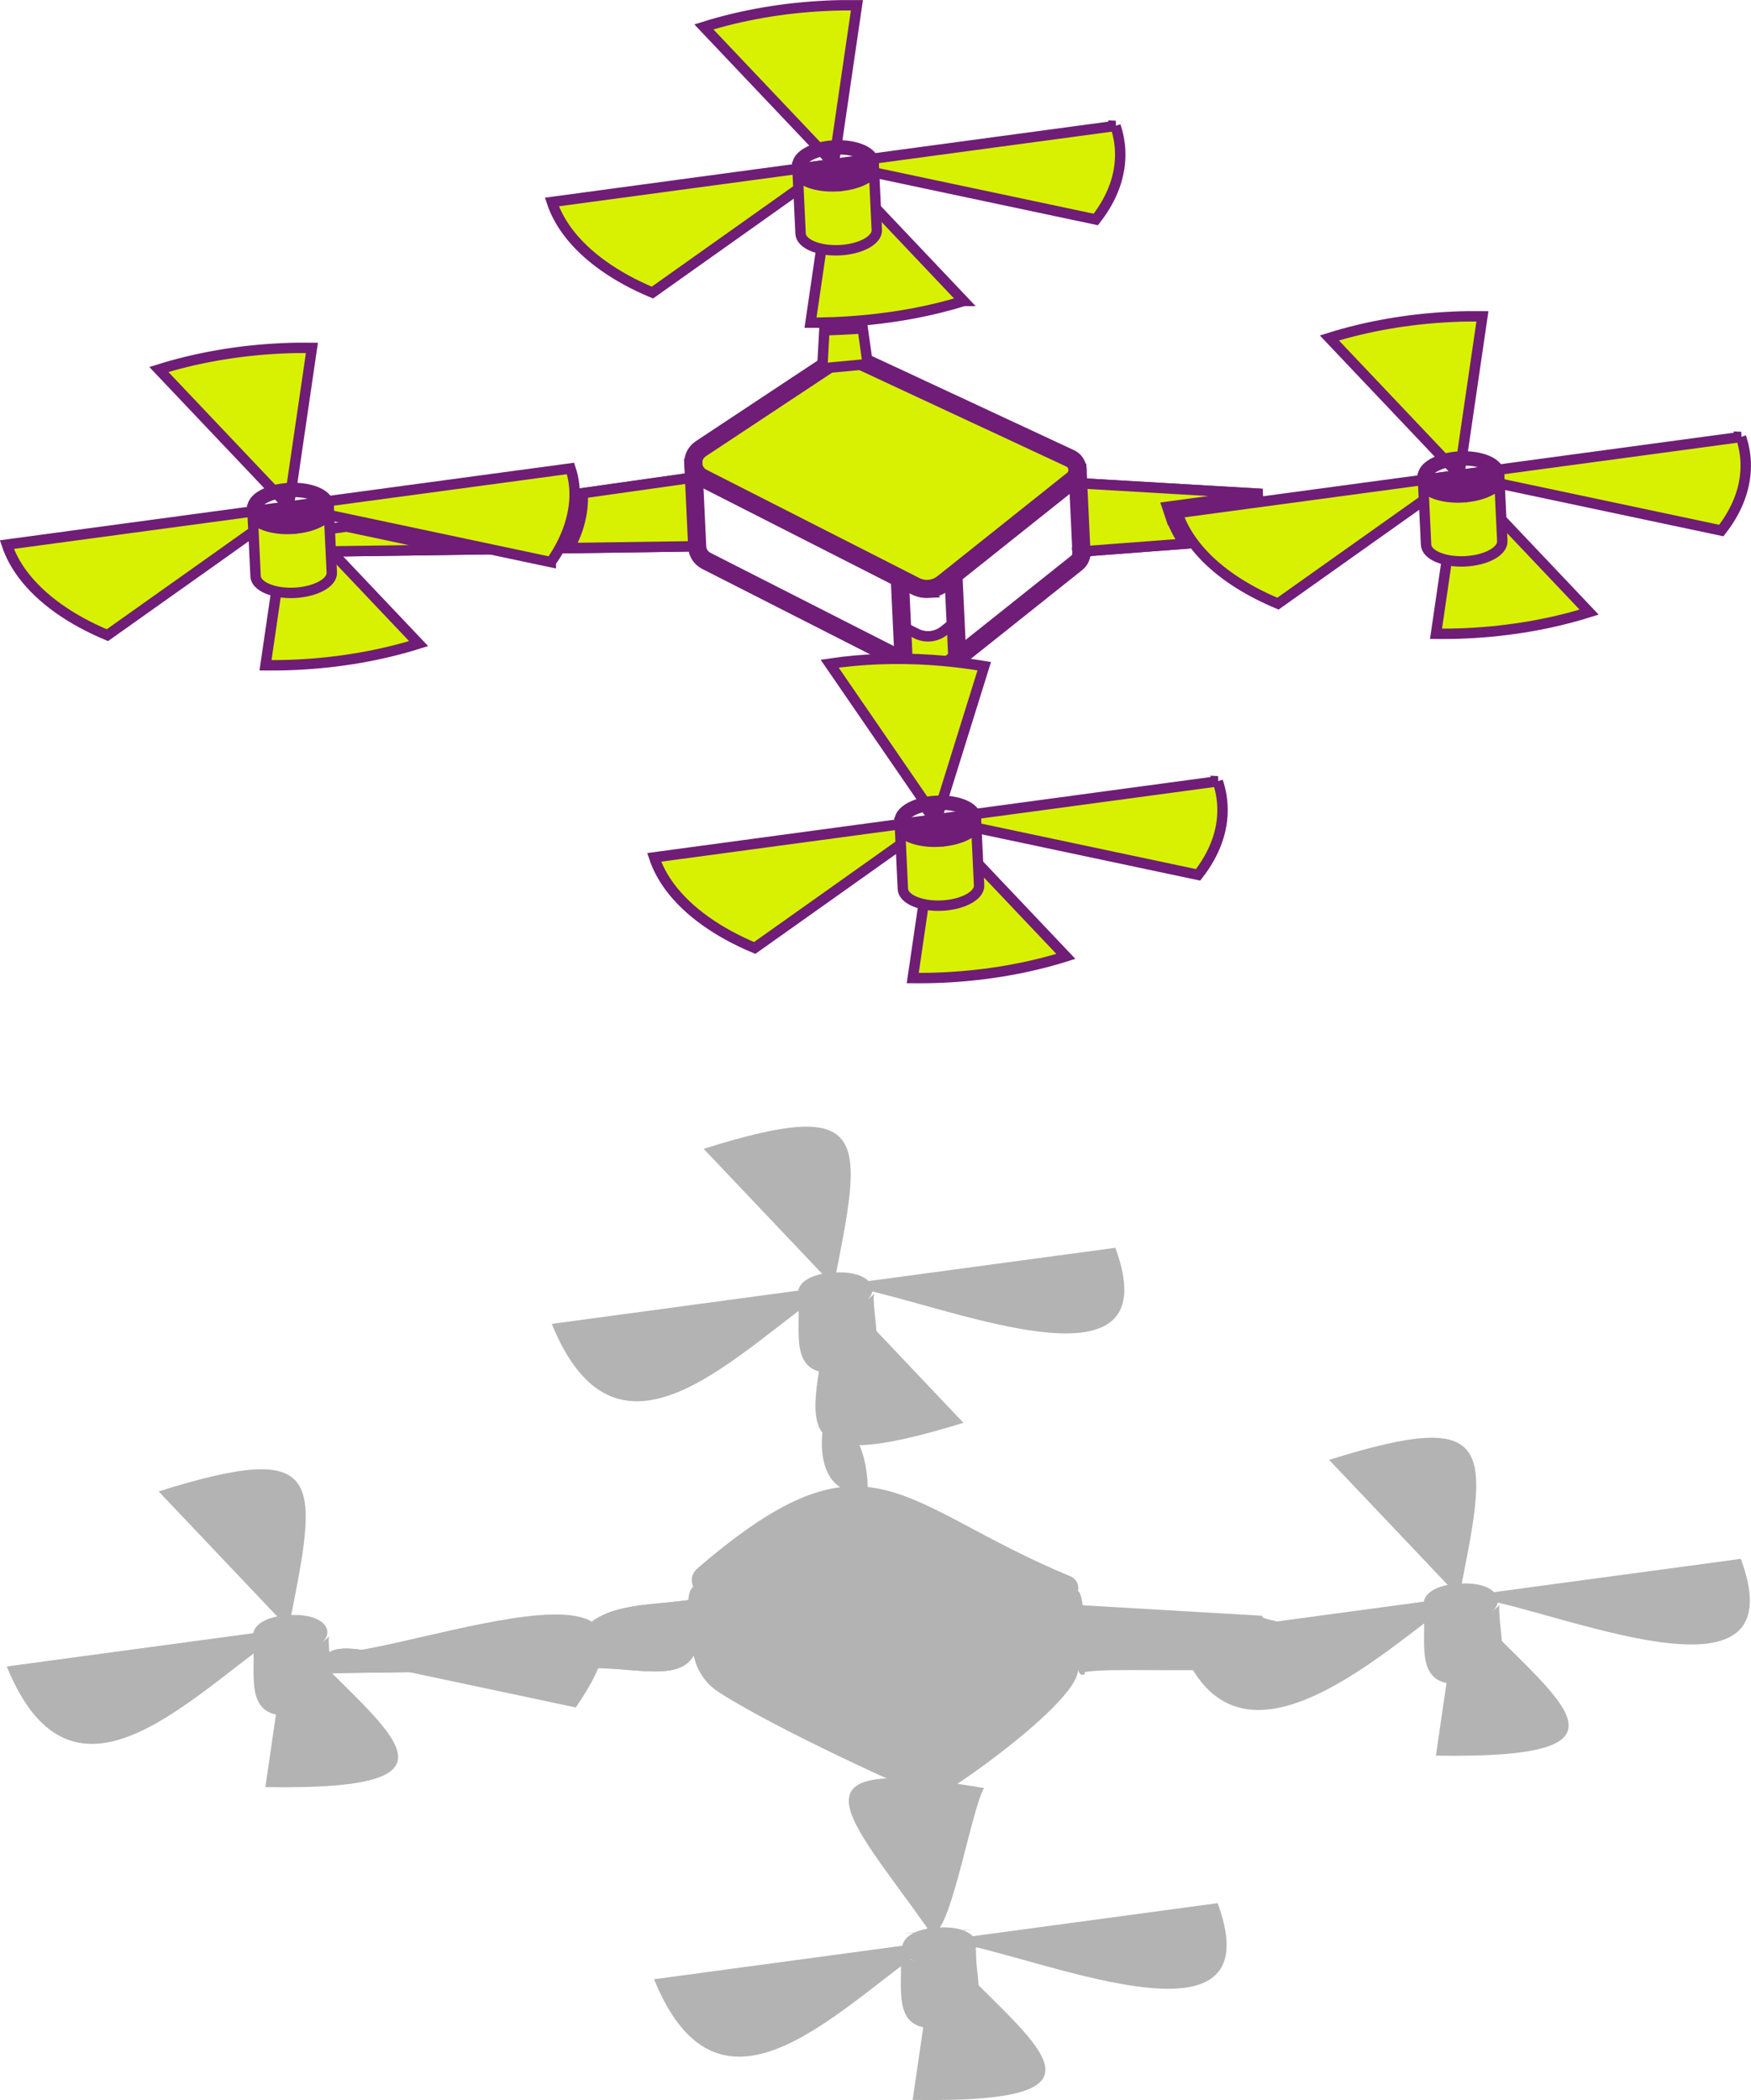 <?xml version="1.0" encoding="UTF-8"?>
<svg id="Layer_1" data-name="Layer 1" xmlns="http://www.w3.org/2000/svg" viewBox="0 0 336.54 403.59">
  <defs>
    <style>
      .cls-1 {
        stroke-width: 0px;
      }

      .cls-2 {
        fill: #d8f103;
        stroke: #6f1d77;
        stroke-miterlimit: 10;
        stroke-width: 2px;
      }

      .cls-3 {
        opacity: .3;
      }
    </style>
  </defs>
  <g>
    <g>
      <path class="cls-2" d="M134.69,86.24l26.15-17.31c.95-.63,2.17-.72,3.2-.24l41.64,19.4c1.65.77,1.91,3,.49,4.14l-24.95,19.88c-1.51,1.2-3.58,1.41-5.3.54l-40.92-20.82c-2.21-1.13-2.39-4.22-.32-5.59Z"/>
      <path class="cls-2" d="M178.43,113.92c-.96.05-1.94-.15-2.83-.61l-40.92-20.82c-1.28-.65-2.09-1.89-2.17-3.32-.08-1.43.58-2.76,1.78-3.55l26.15-17.31c1.16-.77,2.66-.88,3.92-.29l41.64,19.4c1.01.47,1.69,1.41,1.82,2.52.13,1.11-.31,2.18-1.18,2.87l-24.95,19.88c-.95.76-2.1,1.17-3.26,1.23ZM135.1,86.86c-.75.5-1.17,1.33-1.11,2.23.05.9.56,1.68,1.36,2.08l40.92,20.82c1.45.74,3.22.56,4.5-.46l24.95-19.88c.47-.37.7-.95.63-1.54s-.43-1.09-.97-1.35l-41.64-19.4c-.8-.37-1.75-.3-2.48.18l-26.15,17.31Z"/>
    </g>
    <path class="cls-2" d="M183.63,119.45l-.35,6.75-.04.76-.61,11.81-2.73,18.7-1.57-1.66-4.04-28.45-.1-.75-.89-6.29,2.83,1.44c1.72.87,3.79.66,5.3-.54l2.21-1.76Z"/>
    <path class="cls-2" d="M224.91,99.07c.63,1.86,1.55,3.68,2.75,5.42l-19.83,1.5-.61-13.13,35.41,2.07-18.29,2.47.56,1.68Z"/>
    <path class="cls-2" d="M224.91,99.07c.63,1.86,1.55,3.68,2.75,5.42l-19.83,1.5-.61-13.13,35.41,2.07-18.29,2.47.56,1.68Z"/>
    <polygon class="cls-2" points="87.51 105.64 62.24 105.99 62.04 101.84 66.6 101.2 66.6 101.2 70.53 102.03 87.51 105.64"/>
    <polygon class="cls-2" points="87.51 105.64 62.24 105.99 62.04 101.84 66.6 101.2 66.6 101.2 70.53 102.03 87.51 105.64"/>
    <path class="cls-2" d="M133.37,91.76l.62,13.22-24.59.35c1.85-3.36,2.72-6.83,2.61-10.34,0-.08,0-.15,0-.21l21.36-3.02Z"/>
    <path class="cls-2" d="M133.37,91.76l.62,13.22-24.59.35c1.85-3.36,2.72-6.83,2.61-10.34,0-.08,0-.15,0-.21l21.36-3.02Z"/>
    <path class="cls-2" d="M166.78,69.97l-8.74.82.4-7.31s.07,0,.11,0c1.06-.02,5.92-.25,7.19-.37.02,0,.05,0,.07,0l.97,6.87Z"/>
    <path class="cls-2" d="M280.46,91.29l4.46-30.5c-1.94-.02-3.9,0-5.89.1-8.47.4-16.45,1.84-23.53,4.06l24.97,26.34h0Z"/>
    <path class="cls-2" d="M276.01,121.8c1.94.02,3.9,0,5.89-.1,8.47-.4,16.45-1.84,23.53-4.06l-24.97-26.34-4.46,30.5Z"/>
    <path class="cls-2" d="M334.62,83.98l-54.16,7.31h0l50.37,10.67c3.21-4.11,4.9-8.61,4.68-13.27-.08-1.61-.38-3.19-.9-4.71Z"/>
    <path class="cls-2" d="M280.46,91.29l-34.84,24.72c-10.99-4.61-17.16-10.98-19.32-17.41l54.16-7.31Z"/>
    <path class="cls-2" d="M179.18,129.88c-.96.05-1.94-.15-2.83-.61l-40.92-20.82c-1.28-.65-2.09-1.89-2.17-3.32v-.12s-.75-15.88-.75-15.88l1.48-.07.75,15.99c.05.89.56,1.67,1.36,2.08l40.92,20.82c1.45.74,3.22.56,4.5-.46l24.95-19.88c.47-.37.7-.95.63-1.54l1.47-.18c.13,1.11-.31,2.18-1.18,2.87l-24.95,19.88c-.95.76-2.1,1.17-3.26,1.23Z"/>
    <rect class="cls-2" x="206.73" y="90.19" width="1.48" height="15.9" transform="translate(-4.39 9.88) rotate(-2.7)"/>
    <rect class="cls-2" x="182.88" y="110.64" width="1.48" height="15.9" transform="translate(-5.38 8.78) rotate(-2.7)"/>
    <rect class="cls-2" x="172.57" y="111.11" width="1.48" height="16.18" transform="translate(-5.42 8.29) rotate(-2.7)"/>
    <path class="cls-2" d="M281,95.58c3.33-.16,6.02-1.25,7.21-2.77l.53,11.18c.09,1.96-3.12,3.69-7.16,3.89-4.05.19-7.4-1.24-7.49-3.19l-.53-11.18c1.33,1.4,4.11,2.24,7.44,2.08Z"/>
    <path class="cls-2" d="M280.63,87.73c-4.05.19-7.25,1.93-7.16,3.89.09,1.96,3.44,3.39,7.49,3.2s7.25-1.93,7.16-3.89c-.09-1.96-3.45-3.39-7.49-3.2ZM280.93,94.07c-3.88.18-6.65-1.16-6.71-2.48s2.57-2.92,6.44-3.1,6.65,1.16,6.71,2.48c.06,1.32-2.57,2.92-6.44,3.1Z"/>
    <path class="cls-2" d="M160.24,31.51l4.46-30.5c-1.94-.02-3.9,0-5.89.1-8.47.4-16.45,1.84-23.53,4.06l24.97,26.34h0Z"/>
    <path class="cls-2" d="M185.2,57.84c-12.69,4-25.55,4.21-29.42,4.17l4.46-30.51,24.96,26.34Z"/>
    <path class="cls-2" d="M214.4,24.2l-54.16,7.31h0l50.37,10.67c3.21-4.11,4.9-8.61,4.68-13.27-.08-1.61-.38-3.19-.9-4.71Z"/>
    <path class="cls-2" d="M160.24,31.51l-7.6,5.38-6.92,4.92-20.33,14.42c-7.11-2.98-12.74-6.97-16.25-11.65-1.36-1.82-2.4-3.74-3.07-5.76l23.99-3.24,30.17-4.07Z"/>
    <path class="cls-2" d="M160.78,35.79c3.33-.16,6.02-1.25,7.21-2.77l.53,11.18c.09,1.96-3.12,3.69-7.16,3.89-4.05.19-7.4-1.24-7.49-3.19l-.53-11.18c1.33,1.4,4.11,2.24,7.44,2.08Z"/>
    <path class="cls-2" d="M160.41,27.95c-4.05.19-7.25,1.93-7.16,3.89.09,1.96,3.44,3.39,7.49,3.2,4.04-.19,7.25-1.93,7.16-3.89-.09-1.96-3.45-3.39-7.49-3.2ZM160.71,34.29c-3.88.18-6.65-1.16-6.71-2.48-.06-1.32,2.57-2.92,6.44-3.1s6.65,1.16,6.71,2.48-2.57,2.92-6.44,3.1Z"/>
    <path class="cls-2" d="M55.49,97.35l4.46-30.5c-1.94-.02-3.9,0-5.89.1-8.47.4-16.45,1.84-23.53,4.06l24.97,26.34h0Z"/>
    <path class="cls-2" d="M51.04,127.85c1.94.02,3.9,0,5.89-.1,8.47-.4,16.45-1.84,23.53-4.06l-24.97-26.34-4.46,30.5Z"/>
    <path class="cls-2" d="M105.86,108.02l-50.37-10.68,54.16-7.31c2.94,8.79-3.15,17.17-3.79,17.98Z"/>
    <path class="cls-2" d="M55.49,97.35l-7.6,5.38-6.92,4.92-20.33,14.42c-7.11-2.98-12.74-6.97-16.25-11.65-1.36-1.82-2.4-3.74-3.07-5.76l23.99-3.24,30.17-4.07Z"/>
    <path class="cls-2" d="M56.03,101.63c3.33-.16,6.02-1.25,7.21-2.77l.53,11.18c.09,1.96-3.12,3.69-7.16,3.89-4.05.19-7.4-1.24-7.49-3.19l-.53-11.18c1.33,1.4,4.11,2.24,7.44,2.08Z"/>
    <path class="cls-2" d="M55.66,93.79c-4.05.19-7.25,1.93-7.16,3.89.09,1.96,3.44,3.39,7.49,3.2,4.04-.19,7.25-1.93,7.16-3.89-.09-1.96-3.45-3.39-7.49-3.2ZM55.96,100.13c-3.88.18-6.65-1.16-6.71-2.48-.06-1.32,2.57-2.92,6.44-3.1s6.65,1.16,6.71,2.48-2.57,2.92-6.44,3.1Z"/>
    <path class="cls-2" d="M189.17,128.03l-3.55,11.39-5.62,18.04-1.29-1.89-19.25-28.02c6.12-.91,12.77-1.19,19.71-.71,1.38.09,2.77.21,4.17.37,1.6.18,3.18.39,4.74.64.37.06.73.12,1.09.18Z"/>
    <path class="cls-2" d="M175.44,187.96c1.94.02,3.9,0,5.89-.1,8.47-.4,16.45-1.84,23.53-4.06l-24.97-26.34-4.46,30.5Z"/>
    <path class="cls-2" d="M234.06,150.15l-54.16,7.31h0l50.37,10.67c3.21-4.11,4.9-8.61,4.68-13.27-.08-1.61-.38-3.19-.9-4.71Z"/>
    <path class="cls-2" d="M179.9,157.46l-7.6,5.38-6.92,4.92-20.33,14.42c-7.11-2.98-12.74-6.97-16.25-11.65-1.36-1.82-2.4-3.74-3.07-5.76l23.99-3.24,30.17-4.07Z"/>
    <path class="cls-2" d="M180.44,161.74c3.33-.16,6.02-1.25,7.21-2.77l.53,11.18c.09,1.96-3.12,3.69-7.16,3.89-4.05.19-7.4-1.24-7.49-3.19l-.53-11.18c1.33,1.4,4.11,2.24,7.44,2.08Z"/>
    <path class="cls-2" d="M180.07,153.9c-4.05.19-7.25,1.93-7.16,3.89.09,1.96,3.44,3.39,7.49,3.2,4.04-.19,7.25-1.93,7.16-3.89-.09-1.96-3.45-3.39-7.49-3.2ZM180.37,160.24c-3.88.18-6.65-1.16-6.71-2.48-.06-1.32,2.57-2.92,6.44-3.1,3.88-.18,6.65,1.16,6.71,2.48.06,1.32-2.57,2.92-6.44,3.1Z"/>
  </g>
  <g class="cls-3">
    <g>
      <path class="cls-1" d="M134.66,301.84c32.69-28.06,37.83-11.78,70.99,1.85,6.3,3.23-27.08,27.65-29.75,24.56-1.23-3.13-50.7-19.84-41.24-26.41Z"/>
      <path class="cls-1" d="M178.4,329.52c-2.78-2.42-54.19-20.01-44.15-28.29,33.07-28.32,38.17-12.04,71.72,1.8,8.12,5.12-24.96,24.84-27.57,26.49ZM135.07,302.46c-7.86,4.95,40.54,22.81,41.16,25.13,3.97,2.64,28.28-19.24,30.08-21.88-36.93-17.01-36.26-30.8-71.25-3.25Z"/>
    </g>
    <path class="cls-1" d="M183.6,335.04c-1.07,7-.29,37.44-5.3,36.35-.73-5.28-4.38-30.79-5.03-35.5,3.45,2.56,7.45,2.47,10.34-.86Z"/>
    <path class="cls-1" d="M251.26,314.46c9.51,9.84-39.9,4.98-43.45,7.13,0,0-.61-13.14-.61-13.14l35.41,2.07c-.33.97,4.75.57,8.65,3.94Z"/>
    <path class="cls-1" d="M87.48,321.23l-25.27.35c-2.35-10.74,19.94.09,25.27-.35Z"/>
    <path class="cls-1" d="M87.48,321.23l-25.27.35c-2.35-10.74,19.94.09,25.27-.35Z"/>
    <path class="cls-1" d="M133.34,307.36c4.88,20.84-11.41,11.34-23.97,13.57,1.08-13.67,13.32-11.91,23.97-13.57Z"/>
    <path class="cls-1" d="M133.34,307.36c4.88,20.84-11.41,11.34-23.97,13.57,1.08-13.67,13.32-11.91,23.97-13.57Z"/>
    <path class="cls-1" d="M166.76,286.86c-7.04.82-10.01-5.19-8.36-13.94,5.9-1.05,8.6,7.44,8.36,13.94Z"/>
    <path class="cls-1" d="M280.43,306.89s0,0,0,0c0,0,0,0,0,0Z"/>
    <path class="cls-1" d="M280.43,306.89c5.72-28.64,7.56-36.53-24.97-26.33,0,0,24.97,26.33,24.97,26.33Z"/>
    <path class="cls-1" d="M280.43,306.89s0,0,0,0c0,0,0,0,0,0Z"/>
    <path class="cls-1" d="M275.98,337.4c43.37.69,22.07-11.09,4.45-30.5,0,0-4.45,30.5-4.45,30.5Z"/>
    <path class="cls-1" d="M334.59,299.58s-55.18,7.44-54.14,7.31c12.18-.64,66.13,25.23,54.14-7.31Z"/>
    <path class="cls-1" d="M280.43,306.89c-15.36,11.15-43.91,38.45-54.16,7.3,0,0,54.16-7.3,54.16-7.3Z"/>
    <path class="cls-1" d="M179.15,345.48c-2.65-.74-29.83-13.02-41.08-20.33-2.78-1.8-4.57-4.78-4.9-8.07-.52-5.19-2.08-12.06.78-12.42,18.83-2.33,32.84-8.65,46.61.95,3.99,2.62,34.44-15.87,26.51,16.07-1.74,6.99-27.3,24.72-27.92,23.8Z"/>
    <path class="cls-1" d="M208.56,321.65c-3.09,2.4-1.49-15.39-2.23-15.81,3.09-2.4,1.49,15.39,2.23,15.81Z"/>
    <path class="cls-1" d="M184.71,342.09c-3.09,2.4-1.49-15.39-2.23-15.81,3.09-2.4,1.49,15.39,2.23,15.81Z"/>
    <path class="cls-1" d="M174.4,342.85c-3.09,2.41-1.5-15.68-2.25-16.09,3.09-2.41,1.5,15.68,2.25,16.09Z"/>
    <path class="cls-1" d="M280.97,311.18c3.33-.16,6.02-1.25,7.21-2.77-.42,5.79,3.93,15.44-6.63,15.07-10.47,1.38-7.08-8.67-8.02-14.38,1.33,1.4,4.11,2.24,7.44,2.08Z"/>
    <path class="cls-1" d="M280.6,304.33c-9.51.37-9.17,7.62.33,7.09,9.51-.37,9.17-7.62-.33-7.09Z"/>
    <path class="cls-1" d="M160.21,247.11s0,0,0,0c0,0,0,0,0,0Z"/>
    <path class="cls-1" d="M160.21,247.11c5.72-28.64,7.56-36.53-24.97-26.33,0,0,24.97,26.33,24.97,26.33Z"/>
    <path class="cls-1" d="M160.21,247.11s0,0,0,0c0,0,0,0,0,0Z"/>
    <path class="cls-1" d="M185.17,273.44c-37.51,11.53-28.34-1.02-24.96-26.34,0,0,24.96,26.34,24.96,26.34Z"/>
    <path class="cls-1" d="M214.37,239.8s-55.18,7.44-54.14,7.31c12.18-.64,66.13,25.23,54.14-7.31Z"/>
    <path class="cls-1" d="M160.21,247.11c-17.85,11.66-41.17,39.21-54.16,7.31,13.2-1.78,40.83-5.5,54.16-7.31Z"/>
    <path class="cls-1" d="M160.75,251.39c3.33-.16,6.02-1.25,7.21-2.77-.42,5.79,3.93,15.44-6.63,15.07-10.47,1.38-7.08-8.67-8.02-14.38,1.33,1.4,4.11,2.24,7.44,2.08Z"/>
    <path class="cls-1" d="M160.38,244.55c-9.51.37-9.17,7.62.33,7.09,9.51-.37,9.17-7.62-.33-7.09Z"/>
    <path class="cls-1" d="M55.46,312.95s0,0,0,0c0,0,0,0,0,0Z"/>
    <path class="cls-1" d="M55.46,312.95c5.72-28.64,7.56-36.53-24.97-26.33,0,0,24.97,26.33,24.97,26.33Z"/>
    <path class="cls-1" d="M55.46,312.95s0,0,0,0c0,0,0,0,0,0Z"/>
    <path class="cls-1" d="M51,343.45c43.37.69,22.07-11.09,4.45-30.5,0,0-4.45,30.5-4.45,30.5Z"/>
    <path class="cls-1" d="M110.66,328.14l-50.37-10.68c10.23,3.73,74.67-24.46,50.37,10.68Z"/>
    <path class="cls-1" d="M55.46,312.95c-17.85,11.66-41.17,39.21-54.16,7.31,13.2-1.78,40.83-5.5,54.16-7.31Z"/>
    <path class="cls-1" d="M56,317.23c3.33-.16,6.02-1.25,7.21-2.77-.42,5.79,3.93,15.44-6.63,15.07-10.47,1.38-7.08-8.67-8.02-14.38,1.33,1.4,4.11,2.24,7.44,2.08Z"/>
    <path class="cls-1" d="M55.63,310.39c-9.51.37-9.17,7.62.33,7.09,9.51-.37,9.17-7.62-.33-7.09Z"/>
    <path class="cls-1" d="M179.87,373.06s0,0,0,0c0,0,0,0,0,0Z"/>
    <path class="cls-1" d="M189.14,343.63c-2.57,4.17-6.93,31.06-10.46,27.54-15.7-22.34-29.19-34.33,10.46-27.54Z"/>
    <path class="cls-1" d="M179.87,373.06s0,0,0,0c0,0,0,0,0,0Z"/>
    <path class="cls-1" d="M175.41,403.56c43.37.69,22.07-11.09,4.45-30.5,0,0-4.45,30.5-4.45,30.5Z"/>
    <path class="cls-1" d="M234.03,365.75s-55.18,7.44-54.14,7.31c12.18-.64,66.13,25.23,54.14-7.31Z"/>
    <path class="cls-1" d="M179.87,373.06c-17.85,11.66-41.17,39.21-54.16,7.31,13.2-1.78,40.83-5.5,54.16-7.31Z"/>
    <path class="cls-1" d="M180.41,377.34c3.33-.16,6.02-1.25,7.21-2.77-.42,5.79,3.93,15.44-6.63,15.07-10.47,1.38-7.08-8.67-8.02-14.38,1.33,1.4,4.11,2.24,7.44,2.08Z"/>
    <path class="cls-1" d="M180.4,370.43c-9.51.37-9.17,7.62.33,7.09,9.51-.37,9.17-7.62-.33-7.09ZM180.43,371.19c-8.6.28-8.59.52,0,0,8.6-.29,8.59-.53,0,0Z"/>
  </g>
</svg>